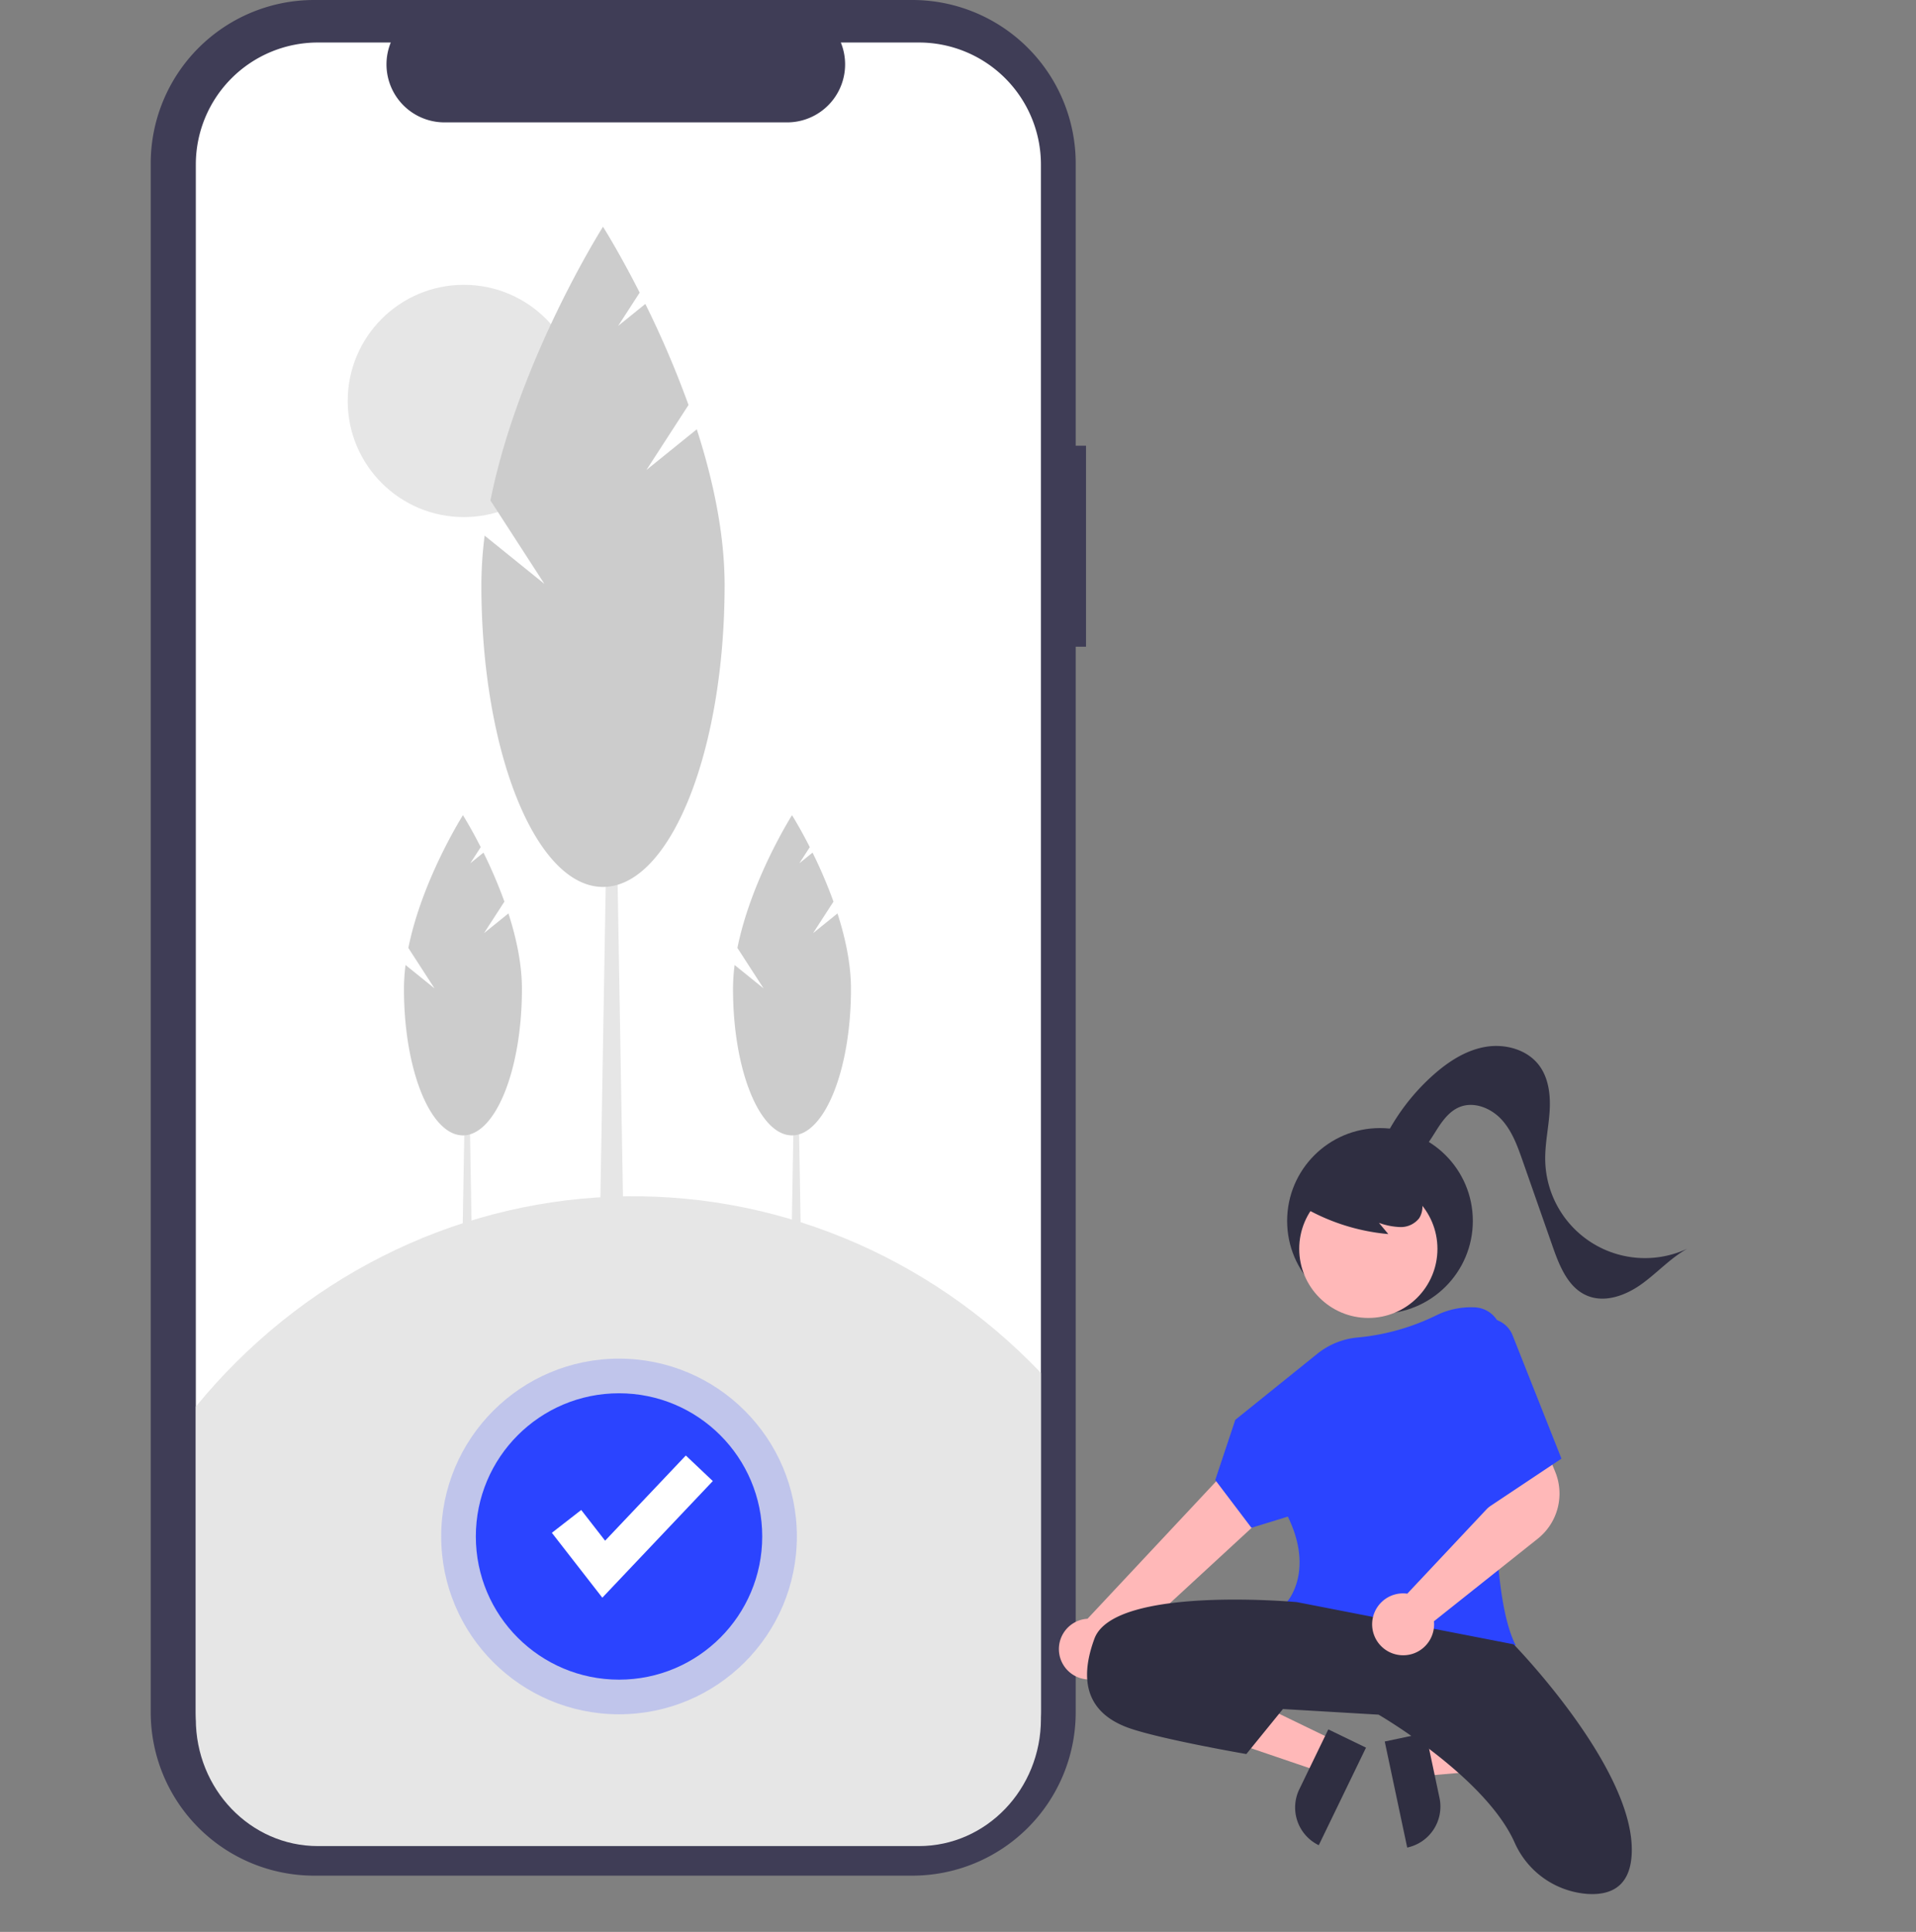 <?xml version="1.0" encoding="UTF-8" standalone="no"?>
<svg
   width="681"
   height="686.689"
   viewBox="0 0 681 686.689"
   version="1.1"
   id="svg48"
   sodipodi:docname="timelineSuccess.svg"
   inkscape:version="1.2.1 (ef4d3fba62, 2022-07-19, custom)"
   xmlns:inkscape="http://www.inkscape.org/namespaces/inkscape"
   xmlns:sodipodi="http://sodipodi.sourceforge.net/DTD/sodipodi-0.dtd"
   xmlns="http://www.w3.org/2000/svg"
   xmlns:svg="http://www.w3.org/2000/svg">
  <rect x="0" y="0" width="681" height="686.689" fill="#808080" stroke="none"/>
  <defs
     id="defs52" />
  <sodipodi:namedview
     id="namedview50"
     pagecolor="#ffffff"
     bordercolor="#000000"
     borderopacity="0.25"
     inkscape:showpageshadow="2"
     inkscape:pageopacity="0.0"
     inkscape:pagecheckerboard="0"
     inkscape:deskcolor="#d1d1d1"
     showgrid="false"
     inkscape:zoom="0.78346963"
     inkscape:cx="340.79177"
     inkscape:cy="650.31238"
     inkscape:window-width="1366"
     inkscape:window-height="704"
     inkscape:window-x="0"
     inkscape:window-y="27"
     inkscape:window-maximized="1"
     inkscape:current-layer="Group_25" />
  <g
     id="Group_25"
     data-name="Group 25"
     transform="translate(-228 -105)">
    <path
       id="Path_607-237"
       data-name="Path 607"
       d="M614,263.086h-3.663V162.735a58.08,58.08,0,0,0-58.08-58.08H339.651a58.08,58.08,0,0,0-58.08,58.08V713.265a58.08,58.08,0,0,0,58.08,58.08H552.257a58.08,58.08,0,0,0,58.08-58.08V334.517H614Z"
       transform="translate(0 0.345)"
       fill="#3f3d56" />
    <path
       id="Path_608-238"
       data-name="Path 608"
       d="M597.975,163.141V712.86A43.376,43.376,0,0,1,554.6,756.235H340.974A43.376,43.376,0,0,1,297.6,712.861V163.141a43.376,43.376,0,0,1,43.375-43.375h25.916a20.617,20.617,0,0,0,19.081,28.389h121.8a20.617,20.617,0,0,0,19.082-28.389H554.6a43.376,43.376,0,0,1,43.375,43.375Z"
       transform="translate(0 0.345)"
       fill="#fff" />
    <path
       id="Path_609-239"
       data-name="Path 609"
       d="M212.286,474.693h-4.493l1.5-87.756h1.5Z"
       transform="translate(184 105)"
       fill="#e6e6e6" />
    <path
       id="Path_610-240"
       data-name="Path 610"
       d="M400.029,436.342l7.252-11.207a168.035,168.035,0,0,0-7.44-17.416l-4.689,3.788,3.713-5.738c-3.539-6.965-6.323-11.354-6.323-11.354S378,417.332,373.139,441.6l9.306,14.382-10.3-8.321a67.979,67.979,0,0,0-.565,8.524c0,28.739,9.386,52.036,20.964,52.036s20.964-23.3,20.964-52.036c0-8.909-2.016-18.23-4.8-26.853Z"
       transform="translate(0 0.345)"
       fill="#ccc" />
    <path
       id="Path_611-241"
       data-name="Path 611"
       d="M329.245,474.693h-4.493l1.5-87.756h1.5Z"
       transform="translate(184 105)"
       fill="#e6e6e6" />
    <path
       id="Path_612-242"
       data-name="Path 612"
       d="M516.988,436.342l7.252-11.207a168.022,168.022,0,0,0-7.44-17.416l-4.689,3.788,3.713-5.738c-3.539-6.965-6.323-11.354-6.323-11.354s-14.544,22.919-19.4,47.185L499.4,455.98l-10.3-8.321a67.979,67.979,0,0,0-.565,8.524c0,28.739,9.386,52.036,20.964,52.036s20.964-23.3,20.964-52.036c0-8.909-2.016-18.23-4.8-26.853Z"
       transform="translate(0 0.345)"
       fill="#ccc" />
    <circle
       id="Ellipse_94"
       data-name="Ellipse 94"
       cx="41.28"
       cy="41.28"
       r="41.28"
       transform="translate(351.587 206.238)"
       fill="#e6e6e6" />
    <path
       id="Path_613-243"
       data-name="Path 613"
       d="M266.043,461.916H256.78l3.088-180.945h3.087Z"
       transform="translate(184 105)"
       fill="#e6e6e6" />
    <path
       id="Path_614-244"
       data-name="Path 614"
       d="M457.762,271.706,472.715,248.6a346.45,346.45,0,0,0-15.341-35.911l-9.669,7.809,7.656-11.832c-7.3-14.362-13.037-23.411-13.037-23.411s-29.988,47.256-40.007,97.29L421.5,312.2l-21.242-17.157a140.16,140.16,0,0,0-1.165,17.576c0,59.257,19.353,107.294,43.226,107.294s43.226-48.037,43.226-107.294c0-18.37-4.156-37.589-9.889-55.368Z"
       transform="translate(0 0.345)"
       fill="#ccc" />
    <path
       id="Path_615-245"
       data-name="Path 615"
       d="M591.743,592.653V715.661c0,24.949-19.419,45.174-43.375,45.175H334.742c-23.955,0-43.375-20.225-43.376-45.175V604.645c37.038-45.282,90.589-72.345,147.662-74.624S551.485,550.456,591.743,592.653Z"
       transform="translate(6.232 0.345)"
       fill="#e6e6e6" />
    <circle
       id="Ellipse_95"
       data-name="Ellipse 95"
       cx="63.208"
       cy="63.208"
       r="63.208"
       transform="translate(384.812 587.922)"
       fill="#2b44ff"
       opacity="0.2" />
    <circle
       id="Ellipse_96"
       data-name="Ellipse 96"
       cx="50.895"
       cy="50.895"
       r="50.895"
       transform="translate(397.125 600.235)"
       fill="#2b44ff" />
    <path
       id="Path_616-246"
       data-name="Path 616"
       d="M258.084,567.89l-17.937-23.061,10.431-8.113,8.492,10.919,28.689-30.284,9.594,9.088Z"
       transform="translate(184 105)"
       fill="#fff" />
    <g
       id="Group_24"
       data-name="Group 24">
      <circle
         id="Ellipse_97"
         data-name="Ellipse 97"
         cx="33"
         cy="33"
         r="33"
         transform="translate(685.486 505.969)"
         fill="#2f2e41" />
      <path
         id="Path_624-247"
         data-name="Path 624"
         d="M553.859,383.226l2.542,11.993,47.47-4.1-3.751-17.7Z"
         transform="translate(178 341)"
         fill="#ffb8b8" />
      <path
         id="Path_625-248"
         data-name="Path 625"
         d="M789.188,618.5h38.531v14.887H804.075A14.887,14.887,0,0,1,789.188,618.5Z"
         transform="translate(286.71 1661.973) rotate(-101.965)"
         fill="#2f2e41" />
      <path
         id="Path_626-249"
         data-name="Path 626"
         d="M524.12,382.586l-5.343,11.035-45.1-15.357,7.886-16.285Z"
         transform="translate(178 341)"
         fill="#ffb8b8" />
      <path
         id="Path_627-250"
         data-name="Path 627"
         d="M771.037,617.456h23.644v14.887H756.151A14.887,14.887,0,0,1,771.037,617.456Z"
         transform="translate(-201.941 1165.868) rotate(-64.164)"
         fill="#2f2e41" />
      <path
         id="Path_628-251"
         data-name="Path 628"
         d="M690.259,586.414a10.743,10.743,0,0,0,12.709-10.48l74.374-68.571-18.47-14.305L691.535,565a10.8,10.8,0,0,0-1.275,21.413Z"
         transform="translate(-77 115.379)"
         fill="#ffb8b8" />
      <circle
         id="Ellipse_98"
         data-name="Ellipse 98"
         cx="24.561"
         cy="24.561"
         r="24.561"
         transform="translate(689.783 524.337)"
         fill="#ffb8b8" />
      <path
         id="Path_629-252"
         data-name="Path 629"
         d="M813.386,577.893c-17.229,0-37.978-3.628-50.779-18.477l-.288-.334.3-.328c.1-.107,9.514-10.869.111-30.061L749.8,532.67l-12.87-16.989,7.13-21.389,29.177-23.5A26.751,26.751,0,0,1,787.846,465a80.211,80.211,0,0,0,27.785-7.913,27.906,27.906,0,0,1,12.8-2.8l.574.016a9.95,9.95,0,0,1,9.641,10.708c-1.979,25.63-5.472,87.543,4.792,108.861l.265.551-.592.15a136.109,136.109,0,0,1-29.723,3.319Z"
         transform="translate(-77 115.379)"
         fill="#2b44ff" />
      <path
         id="Path_630-253"
         data-name="Path 630"
         d="M765.986,559.09s-65-6-72,13,1,28,13,32,41,9,41,9l13-16,34,2s37.885,21.973,48.36,45.474A30.762,30.762,0,0,0,869.123,662.8c8.4.584,15.863-2.587,15.863-15.712,0-30-42-73-42-73Z"
         transform="translate(-77 115.379)"
         fill="#2f2e41" />
      <path
         id="Path_631-254"
         data-name="Path 631"
         d="M716.486,588.59s17-5,44,8"
         transform="translate(-77 115.379)"
         fill="#2f2e41" />
      <path
         id="Path_632-255"
         data-name="Path 632"
         d="M766.843,417.855a73.042,73.042,0,0,0,31.6,10.412l-3.331-3.991a24.476,24.476,0,0,0,7.561,1.5,8.281,8.281,0,0,0,6.75-3.159,7.7,7.7,0,0,0,.516-7.115,14.589,14.589,0,0,0-4.589-5.739,27.323,27.323,0,0,0-25.431-4.545,16.33,16.33,0,0,0-7.6,4.872,9.236,9.236,0,0,0-1.863,8.561"
         transform="translate(-77 115.379)"
         fill="#2f2e41" />
      <path
         id="Path_633-256"
         data-name="Path 633"
         d="M795.309,398.224A75.485,75.485,0,0,1,814.446,371.7c5.292-4.7,11.473-8.743,18.446-9.963s14.833.87,19.111,6.511c3.5,4.613,4.152,10.793,3.767,16.569s-1.676,11.5-1.553,17.284a35.468,35.468,0,0,0,50.527,31.351c-6.022,3.329-10.714,8.6-16.3,12.608s-12.963,6.76-19.312,4.11c-6.718-2.8-9.8-10.419-12.206-17.29l-10.732-30.64c-1.824-5.209-3.739-10.572-7.462-14.645s-9.765-6.557-14.889-4.509c-3.884,1.552-6.413,5.258-8.63,8.8s-4.557,7.32-8.3,9.179-9.3.715-10.523-3.285"
         transform="translate(-77 115.379)"
         fill="#2f2e41" />
      <path
         id="Path_636-257"
         data-name="Path 636"
         d="M803.736,577.979a11.57,11.57,0,0,1-1.268-.07,11,11,0,0,1,1.251-21.931,10.626,10.626,0,0,1,1.466.109l33.578-35.745-3.505-11.685,17.6-7.892,4.934,12.06A20.49,20.49,0,0,1,851.62,536.5l-36.961,29.4a10.238,10.238,0,0,1,.06,1.079,11.018,11.018,0,0,1-3.664,8.2A10.872,10.872,0,0,1,803.736,577.979Z"
         transform="translate(-77 115.379)"
         fill="#ffb8b8" />
      <path
         id="Path_637-258"
         data-name="Path 637"
         d="M829.986,459.09h0a9.453,9.453,0,0,1,12.628,5.156l17.372,43.844-27,18Z"
         transform="translate(-77 115.379)"
         fill="#2b44ff" />
    </g>
  </g>
</svg>
